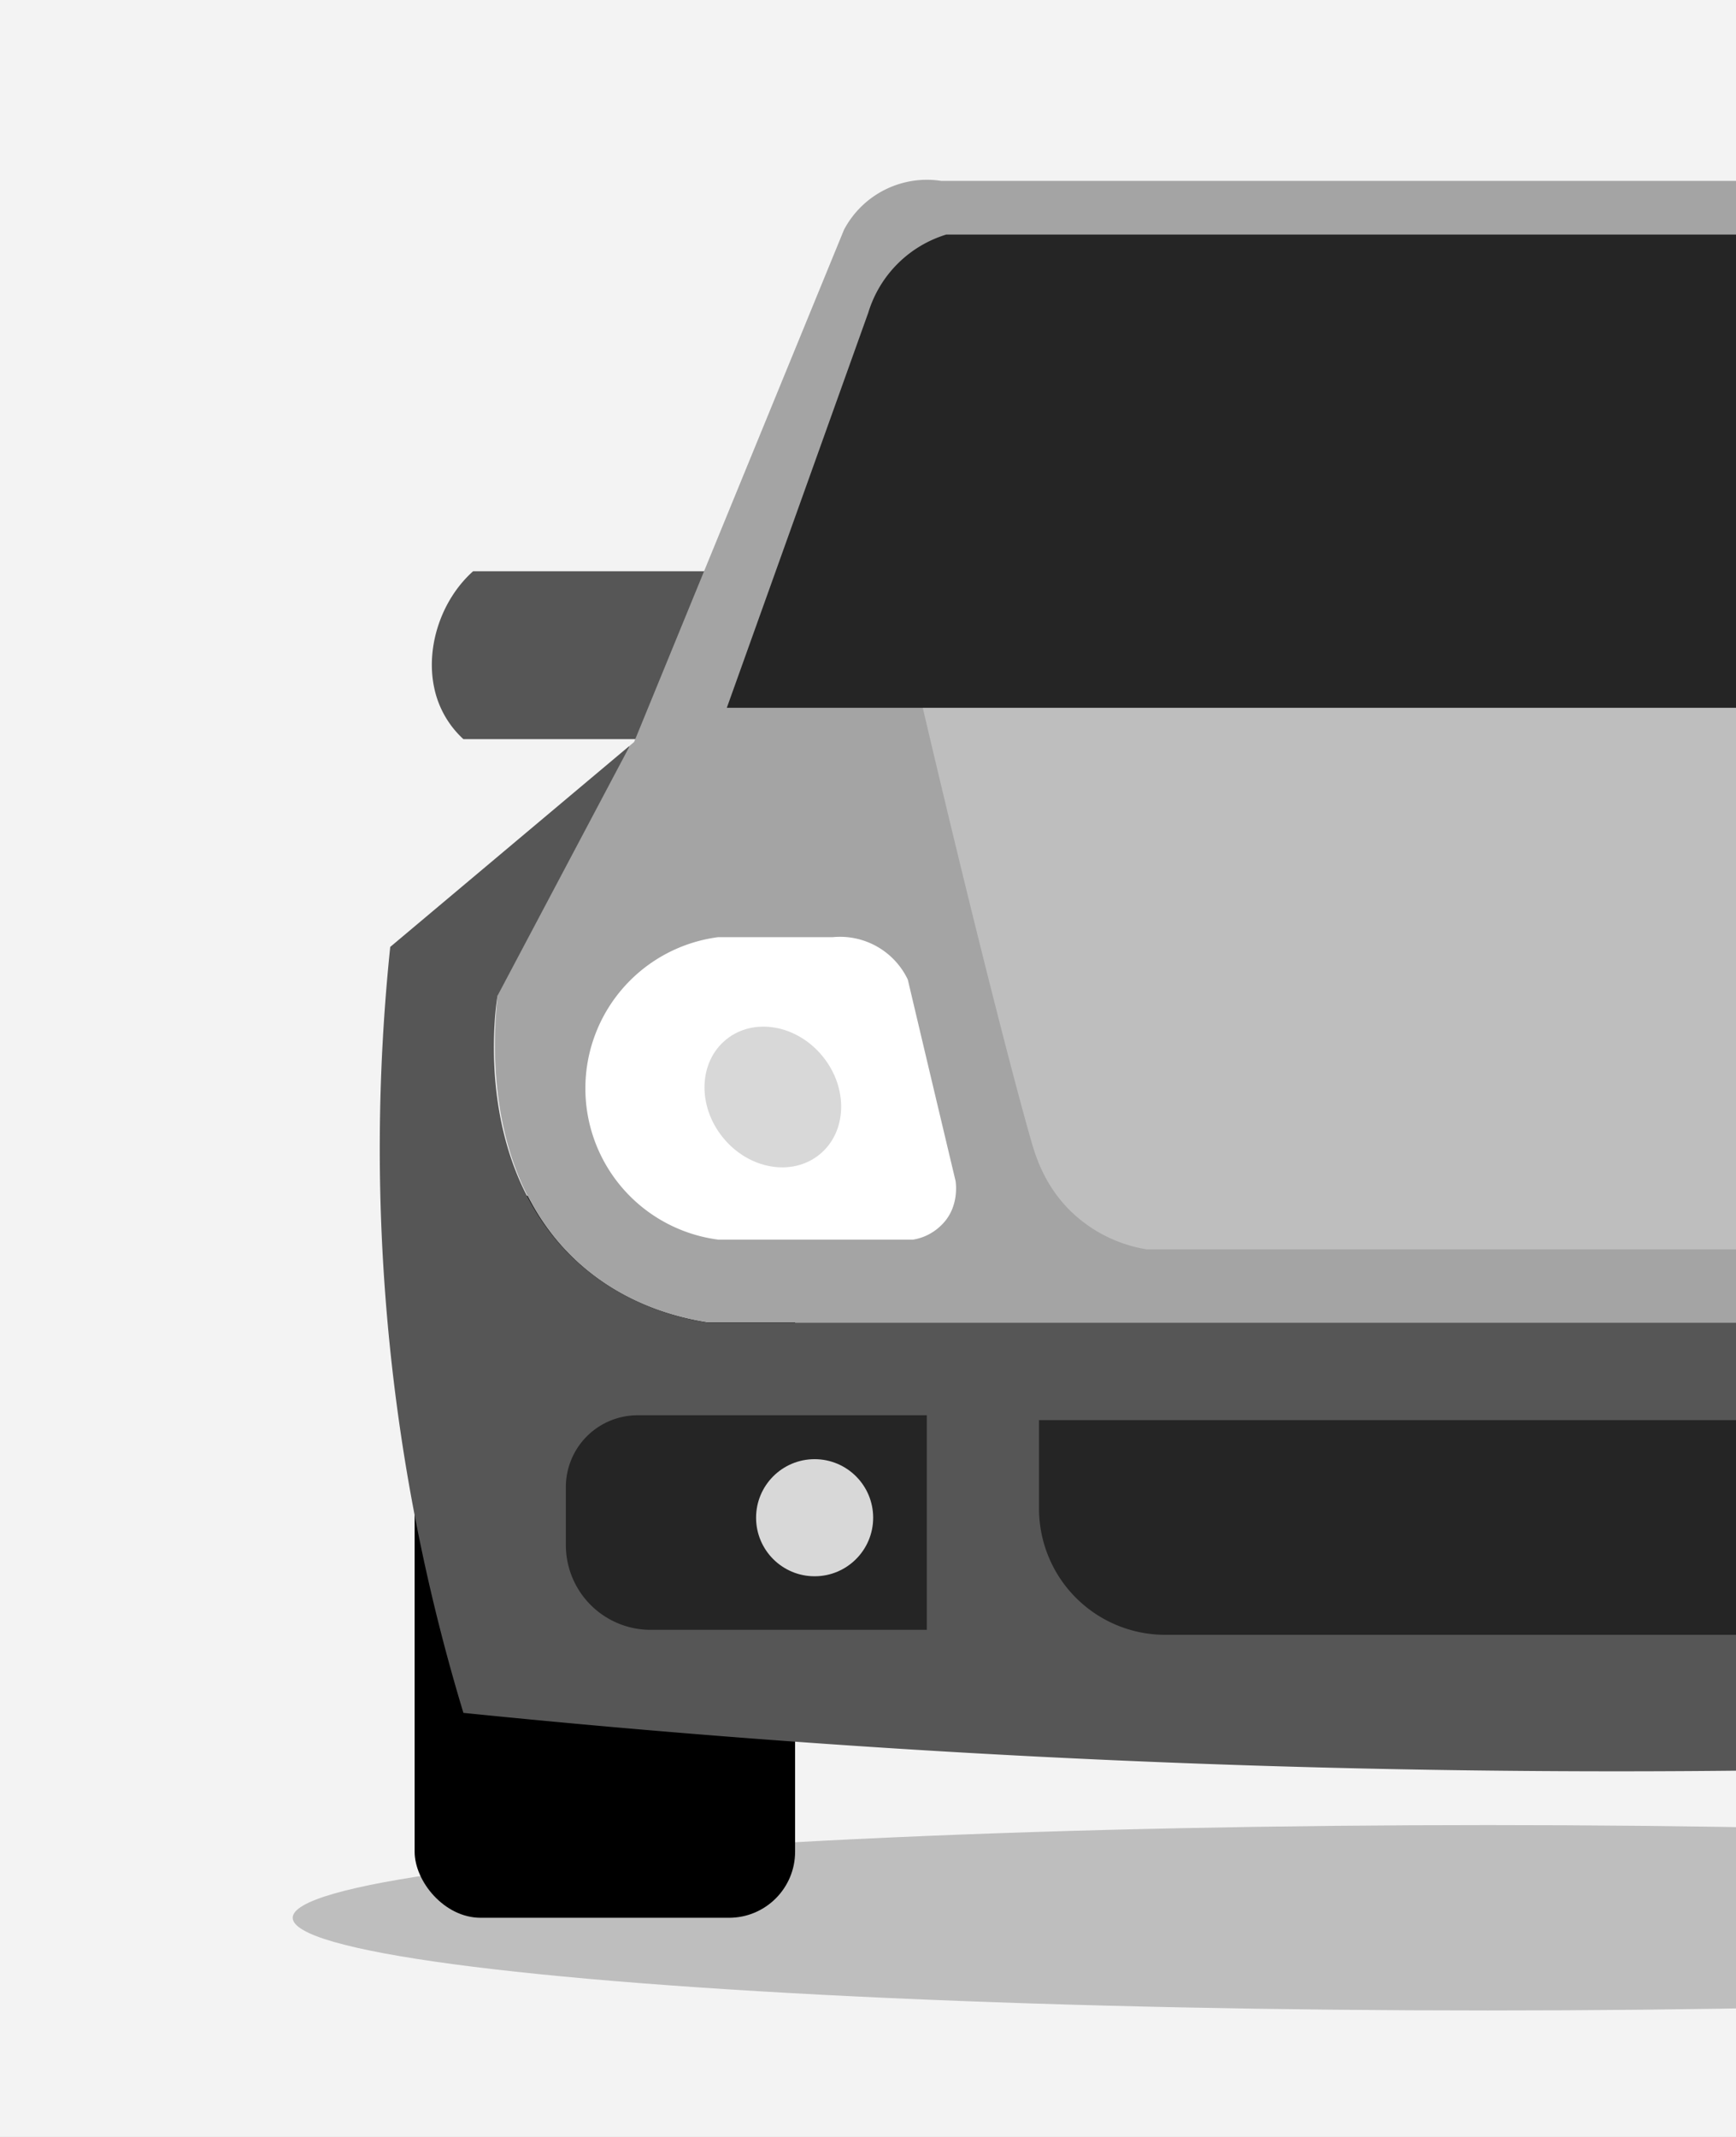 <svg id="Layer_1" data-name="Layer 1" xmlns="http://www.w3.org/2000/svg" xmlns:xlink="http://www.w3.org/1999/xlink" viewBox="0 0 802.17 987.29"><rect x="0" y="0" width="802.17" height="987.29" fill="#808080" stroke="none"/><defs><style>.cls-1{fill:none;}.cls-2{clip-path:url(#clip-path);}.cls-3{fill:#f3f3f3;}.cls-4{fill:#bebebe;}.cls-5{fill:#565656;}.cls-6{fill:#a4a4a4;}.cls-7{fill:#fff;}.cls-8{fill:#d8d8d8;}.cls-9{fill:#252525;}</style><clipPath id="clip-path"><rect class="cls-1" y="0.01" width="802.43" height="987.28"/></clipPath></defs><title>car1 copy</title><g class="cls-2"><rect class="cls-3" width="802.43" height="987.28"/><ellipse class="cls-4" cx="687.48" cy="886.03" rx="552.23" ry="42.83"/><path class="cls-5" d="M304.29,365.35l-9-23.86H214.13a44.45,44.45,0,0,1-13.52-23.87c-3.91-18.6,3.17-40.43,18-53.7H340.36"/><rect x="191.59" y="552.44" width="175.81" height="333.59" rx="30.53" ry="30.53"/><path class="cls-6" d="M229.91,460c-1.51,14.79-8.67,85.17,40.57,126.23C290.67,603.08,313,608.82,326.83,611H1242c16.65-11.47,50.75-38.64,67.63-85.65,16.11-44.91,11.8-95-9.59-140.32l-49-49-85.65-216.39a65,65,0,0,0-49.58-36.06H435A43.36,43.36,0,0,0,390,106.14L293,342.81l-2.45,2.06.2.2C278.7,355.71,236.47,395.56,229.91,460Z"/><path class="cls-7" d="M437.07,563.71a24.56,24.56,0,0,1-9.06,7.16,23.78,23.78,0,0,1-6.12,1.85h-90a70.46,70.46,0,0,1,0-139.75h53a34.69,34.69,0,0,1,34.58,19.59q11,46.56,22.09,93.11C441.82,547.58,442.76,556.29,437.07,563.71Z"/><ellipse class="cls-8" cx="357.11" cy="506.81" rx="29.71" ry="34.22" transform="translate(-239.45 338.01) rotate(-39.03)"/><path class="cls-5" d="M1300,385.07c21.39,45.29,25.7,95.41,9.59,140.32-16.88,47-51,74.18-67.63,85.65H326.83c-13.89-2.19-36.06-8-56.35-24.79C217.25,542.08,229.07,465,229.91,460l60.86-114.95-.2-.2L180.32,437.48a899.21,899.21,0,0,0,33.81,353.88,5269.65,5269.65,0,0,0,532,27,5268.17,5268.17,0,0,0,577-31.56l36.06-342.61Z"/><path class="cls-9" d="M294.63,653.87H428.26a0,0,0,0,1,0,0V753a0,0,0,0,1,0,0H300.66a39.19,39.19,0,0,1-39.19-39.19V687A33.16,33.16,0,0,1,294.63,653.87Z"/><path class="cls-9" d="M480.11,656.12h590.55a0,0,0,0,1,0,0V755.3a0,0,0,0,1,0,0H538.42A58.32,58.32,0,0,1,480.11,697V656.12A0,0,0,0,1,480.11,656.12Z"/><circle class="cls-8" cx="376.42" cy="701.2" r="27.05"/><path class="cls-4" d="M423.76,315.76c24.59,105.37,44.64,183.31,52.9,211.88,1.88,6.52,6,19.92,17.71,31.56a65.35,65.35,0,0,0,35.43,18h478.3q77.49-126.23,155-252.45"/><path class="cls-9" d="M335.85,327l65.37-182.57a54.2,54.2,0,0,1,36.06-36.07h667.2a99.85,99.85,0,0,1,27,18A103.6,103.6,0,0,1,1154.06,158c11.66,24,39.44,85.67,74.38,169Z"/></g></svg>